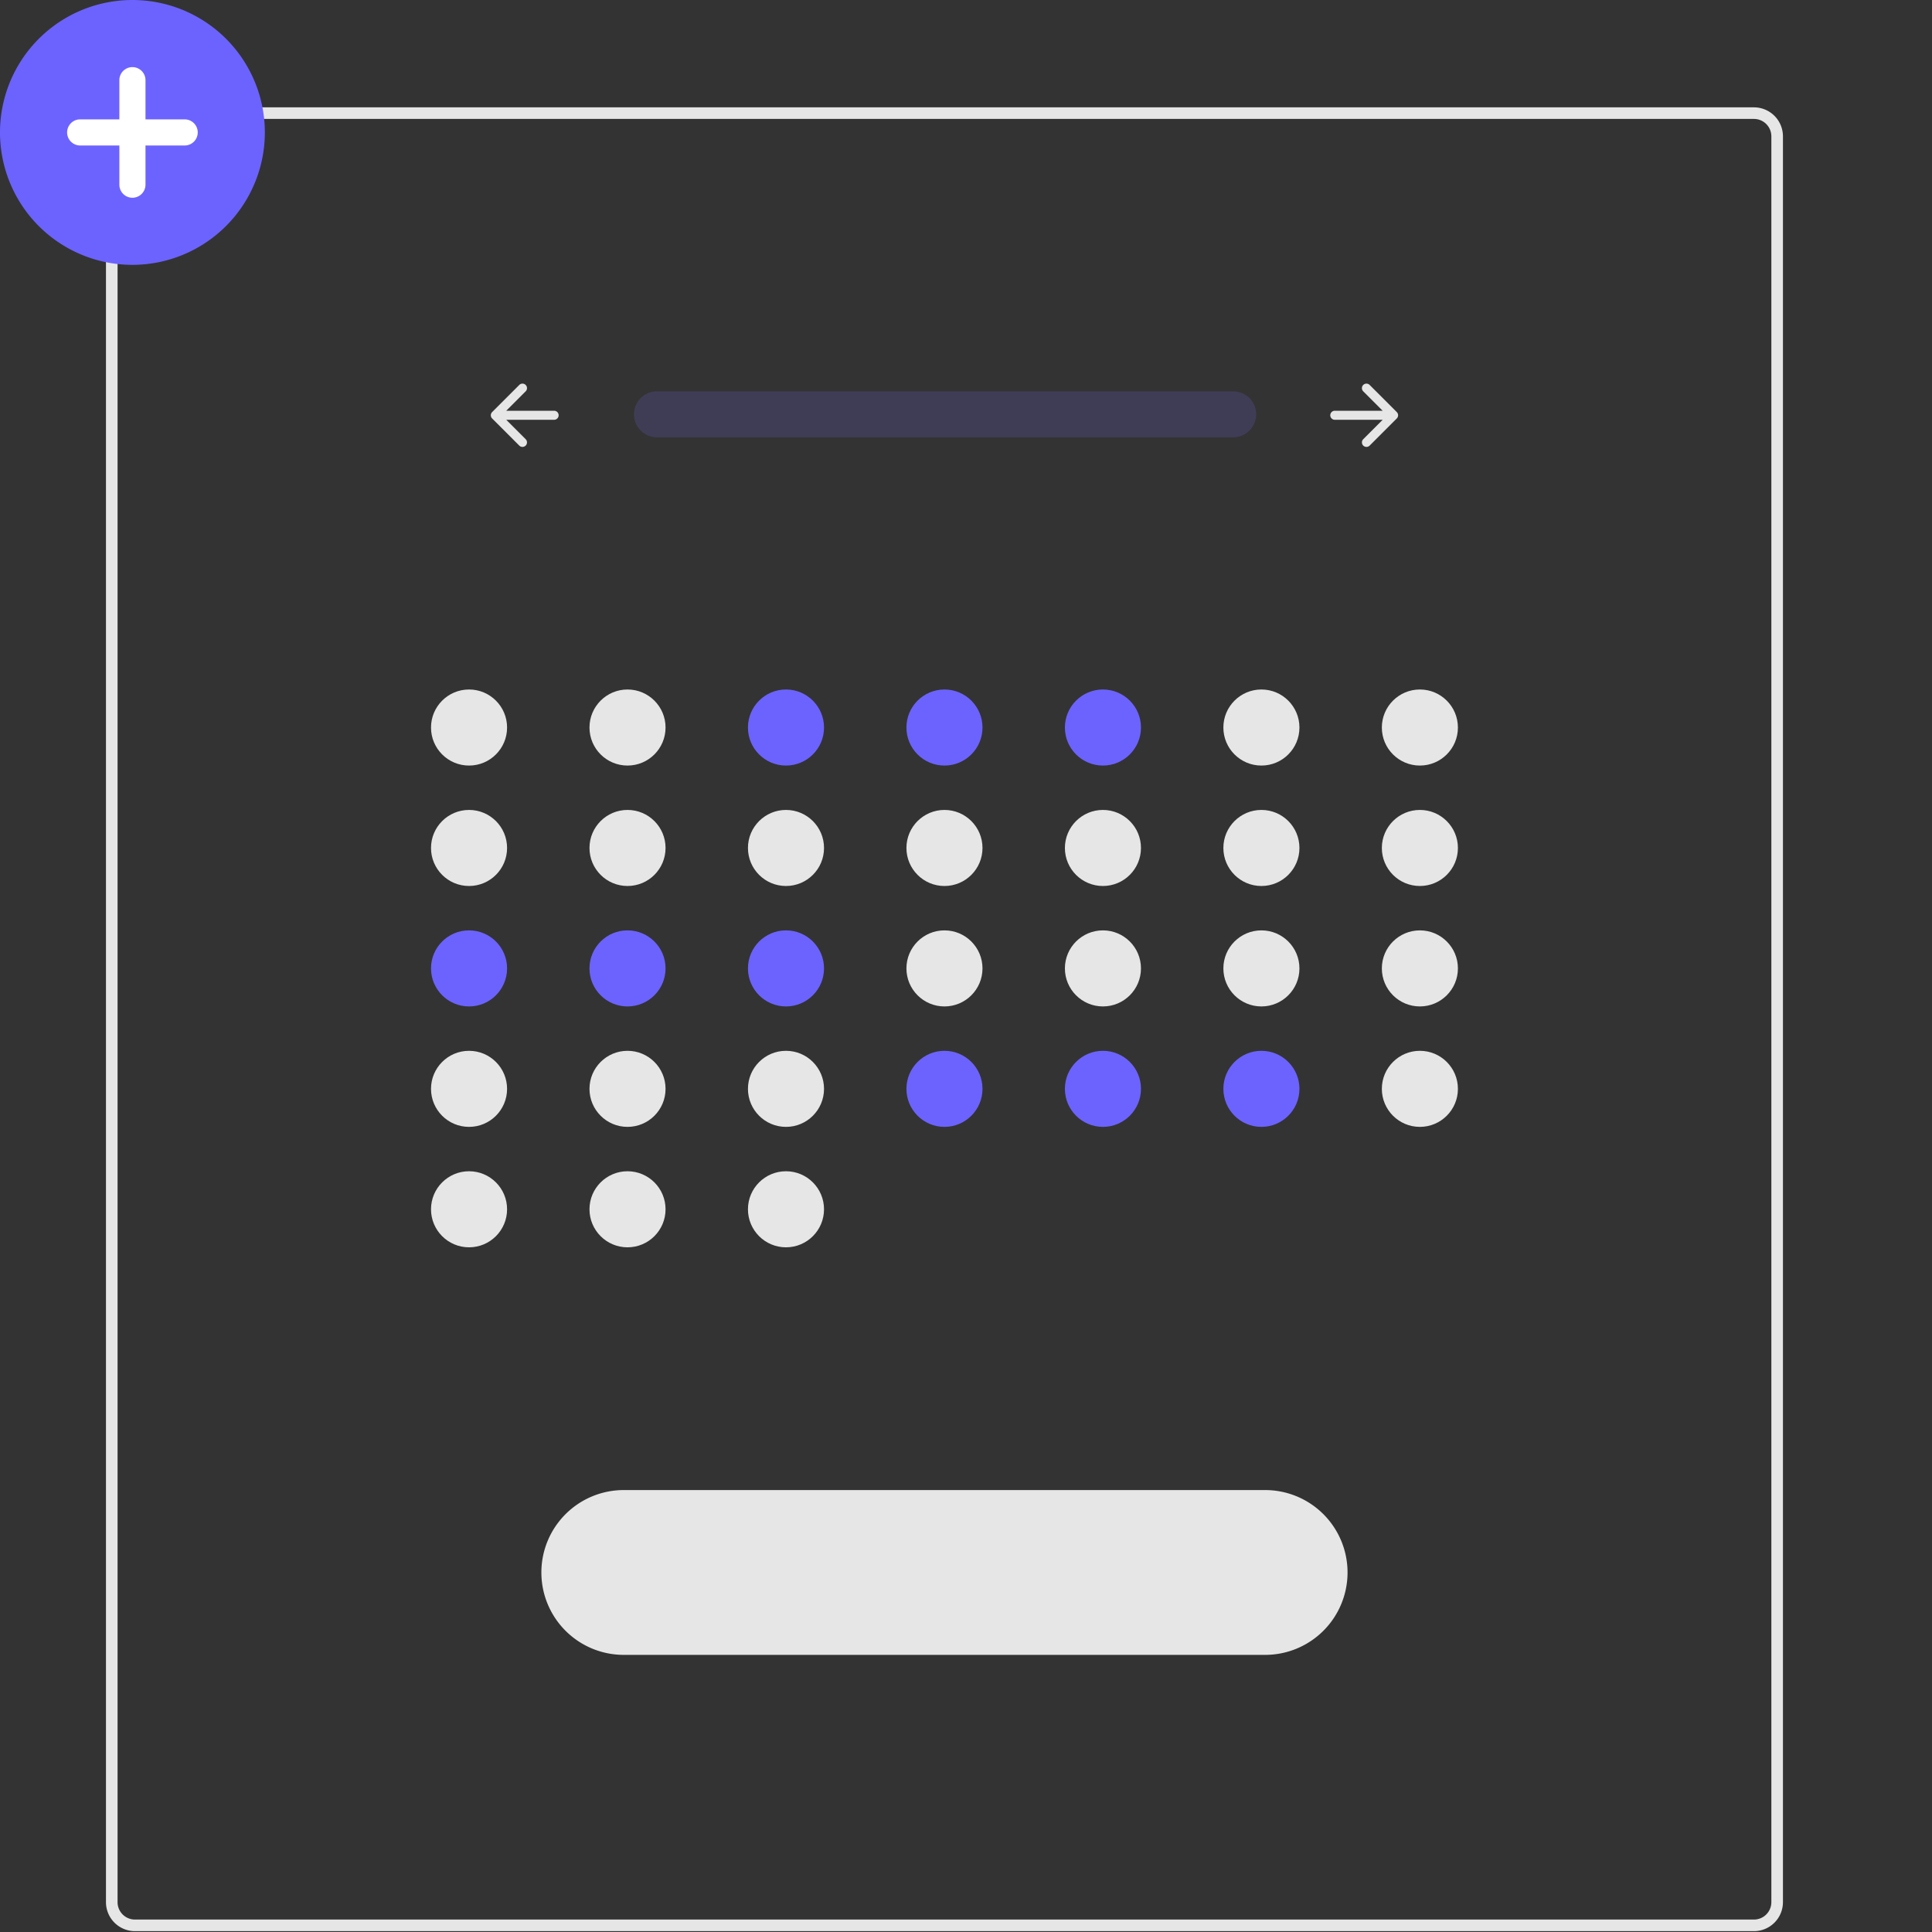 <svg id="b3610dfe-b8fa-4701-9393-2c36a069038b" data-name="Layer 1" xmlns="http://www.w3.org/2000/svg" width="500"
    height="500" viewBox="0 0 500 500">

    <rect x="0" y="0" width="500" height="500" fill="#333333" stroke="none"/>

    <path
        d="M666.153,612.384h-419a7.508,7.508,0,0,1-7.5-7.5v-457a7.508,7.508,0,0,1,7.5-7.5h419a7.508,7.508,0,0,1,7.5,7.5v457A7.508,7.508,0,0,1,666.153,612.384Zm-419-469a4.505,4.505,0,0,0-4.5,4.5v457a4.505,4.505,0,0,0,4.5,4.5h419a4.505,4.505,0,0,0,4.5-4.5v-457a4.505,4.505,0,0,0-4.5-4.5Z"
        transform="translate(-212.228 -112.604)" fill="#e6e6e6" />
    <circle cx="121.388" cy="188.283" r="9.843" fill="#e6e6e6" />
    <circle cx="162.401" cy="188.283" r="9.843" fill="#e6e6e6" />
    <circle cx="203.413" cy="188.283" r="9.843" fill="#6c63ff" />
    <circle cx="244.426" cy="188.283" r="9.843" fill="#6c63ff" />
    <circle cx="285.438" cy="188.283" r="9.843" fill="#6c63ff" />
    <circle cx="326.451" cy="188.283" r="9.843" fill="#e6e6e6" />
    <circle cx="367.464" cy="188.283" r="9.843" fill="#e6e6e6" />
    <circle cx="121.388" cy="219.453" r="9.843" fill="#e6e6e6" />
    <circle cx="162.401" cy="219.453" r="9.843" fill="#e6e6e6" />
    <circle cx="203.413" cy="219.453" r="9.843" fill="#e6e6e6" />
    <circle cx="244.426" cy="219.453" r="9.843" fill="#e6e6e6" />
    <circle cx="285.438" cy="219.453" r="9.843" fill="#e6e6e6" />
    <circle cx="326.451" cy="219.453" r="9.843" fill="#e6e6e6" />
    <circle cx="367.464" cy="219.453" r="9.843" fill="#e6e6e6" />
    <circle cx="121.388" cy="250.622" r="9.843" fill="#6c63ff" />
    <circle cx="162.401" cy="250.622" r="9.843" fill="#6c63ff" />
    <circle cx="203.413" cy="250.622" r="9.843" fill="#6c63ff" />
    <circle cx="244.426" cy="250.622" r="9.843" fill="#e6e6e6" />
    <circle cx="285.438" cy="250.622" r="9.843" fill="#e6e6e6" />
    <circle cx="326.451" cy="250.622" r="9.843" fill="#e6e6e6" />
    <circle cx="367.464" cy="250.622" r="9.843" fill="#e6e6e6" />
    <circle cx="121.388" cy="281.792" r="9.843" fill="#e6e6e6" />
    <circle cx="162.401" cy="281.792" r="9.843" fill="#e6e6e6" />
    <circle cx="121.388" cy="312.962" r="9.843" fill="#e6e6e6" />
    <circle cx="162.401" cy="312.962" r="9.843" fill="#e6e6e6" />
    <circle cx="203.413" cy="312.962" r="9.843" fill="#e6e6e6" />
    <circle cx="203.413" cy="281.792" r="9.843" fill="#e6e6e6" />
    <circle cx="244.426" cy="281.792" r="9.843" fill="#6c63ff" />
    <circle cx="285.438" cy="281.792" r="9.843" fill="#6c63ff" />
    <circle cx="326.451" cy="281.792" r="9.843" fill="#6c63ff" />
    <circle cx="367.464" cy="281.792" r="9.843" fill="#e6e6e6" />
    <path id="a332a05d-d774-4fd2-8531-ab97682a63e9" data-name="Path 40"
        d="M382.142,213.883a5.947,5.947,0,0,0,0,11.892H531.228a5.947,5.947,0,1,0,.195-11.892q-.098-.002-.195,0Z"
        transform="translate(-212.228 -112.604)" fill="#3f3d56" />
    <path
        d="M565.037,212.227a1.17,1.17,0,0,0,0,1.655l5.023,5.023H557.674a1.17,1.17,0,0,0,0,2.34h12.386l-5.023,5.023a1.17,1.17,0,1,0,1.655,1.655l7.02-7.02a1.17,1.17,0,0,0,0-1.655l-7.02-7.02A1.17,1.17,0,0,0,565.037,212.227Z"
        transform="translate(-212.228 -112.604)" fill="#e6e6e6" />
    <path
        d="M348.27,212.227a1.17,1.17,0,0,1,0,1.655l-5.023,5.023h12.386a1.17,1.17,0,1,1,0,2.34H343.247l5.023,5.023a1.17,1.17,0,0,1-1.655,1.655l-7.02-7.02a1.17,1.17,0,0,1,0-1.655l7.02-7.02A1.17,1.17,0,0,1,348.27,212.227Z"
        transform="translate(-212.228 -112.604)" fill="#e6e6e6" />
    <path d="M373.808,498.231a21.327,21.327,0,1,0,0,42.653H539.499a21.327,21.327,0,1,0,0-42.653Z"
        transform="translate(-212.228 -112.604)" fill="#e6e6e6" />
    <path d="M246.5,181.149a34.272,34.272,0,1,1,34.272-34.272A34.311,34.311,0,0,1,246.5,181.149Z"
        transform="translate(-212.228 -112.604)" fill="#6c63ff" />
    <path
        d="M260.023,143.496H249.881V133.353a3.381,3.381,0,1,0-6.762,0v10.142H232.977a3.381,3.381,0,0,0,0,6.762h10.142v10.142a3.381,3.381,0,0,0,6.762,0V150.257H260.023a3.381,3.381,0,1,0,0-6.762Z"
        transform="translate(-212.228 -112.604)" fill="#fff" /></svg>